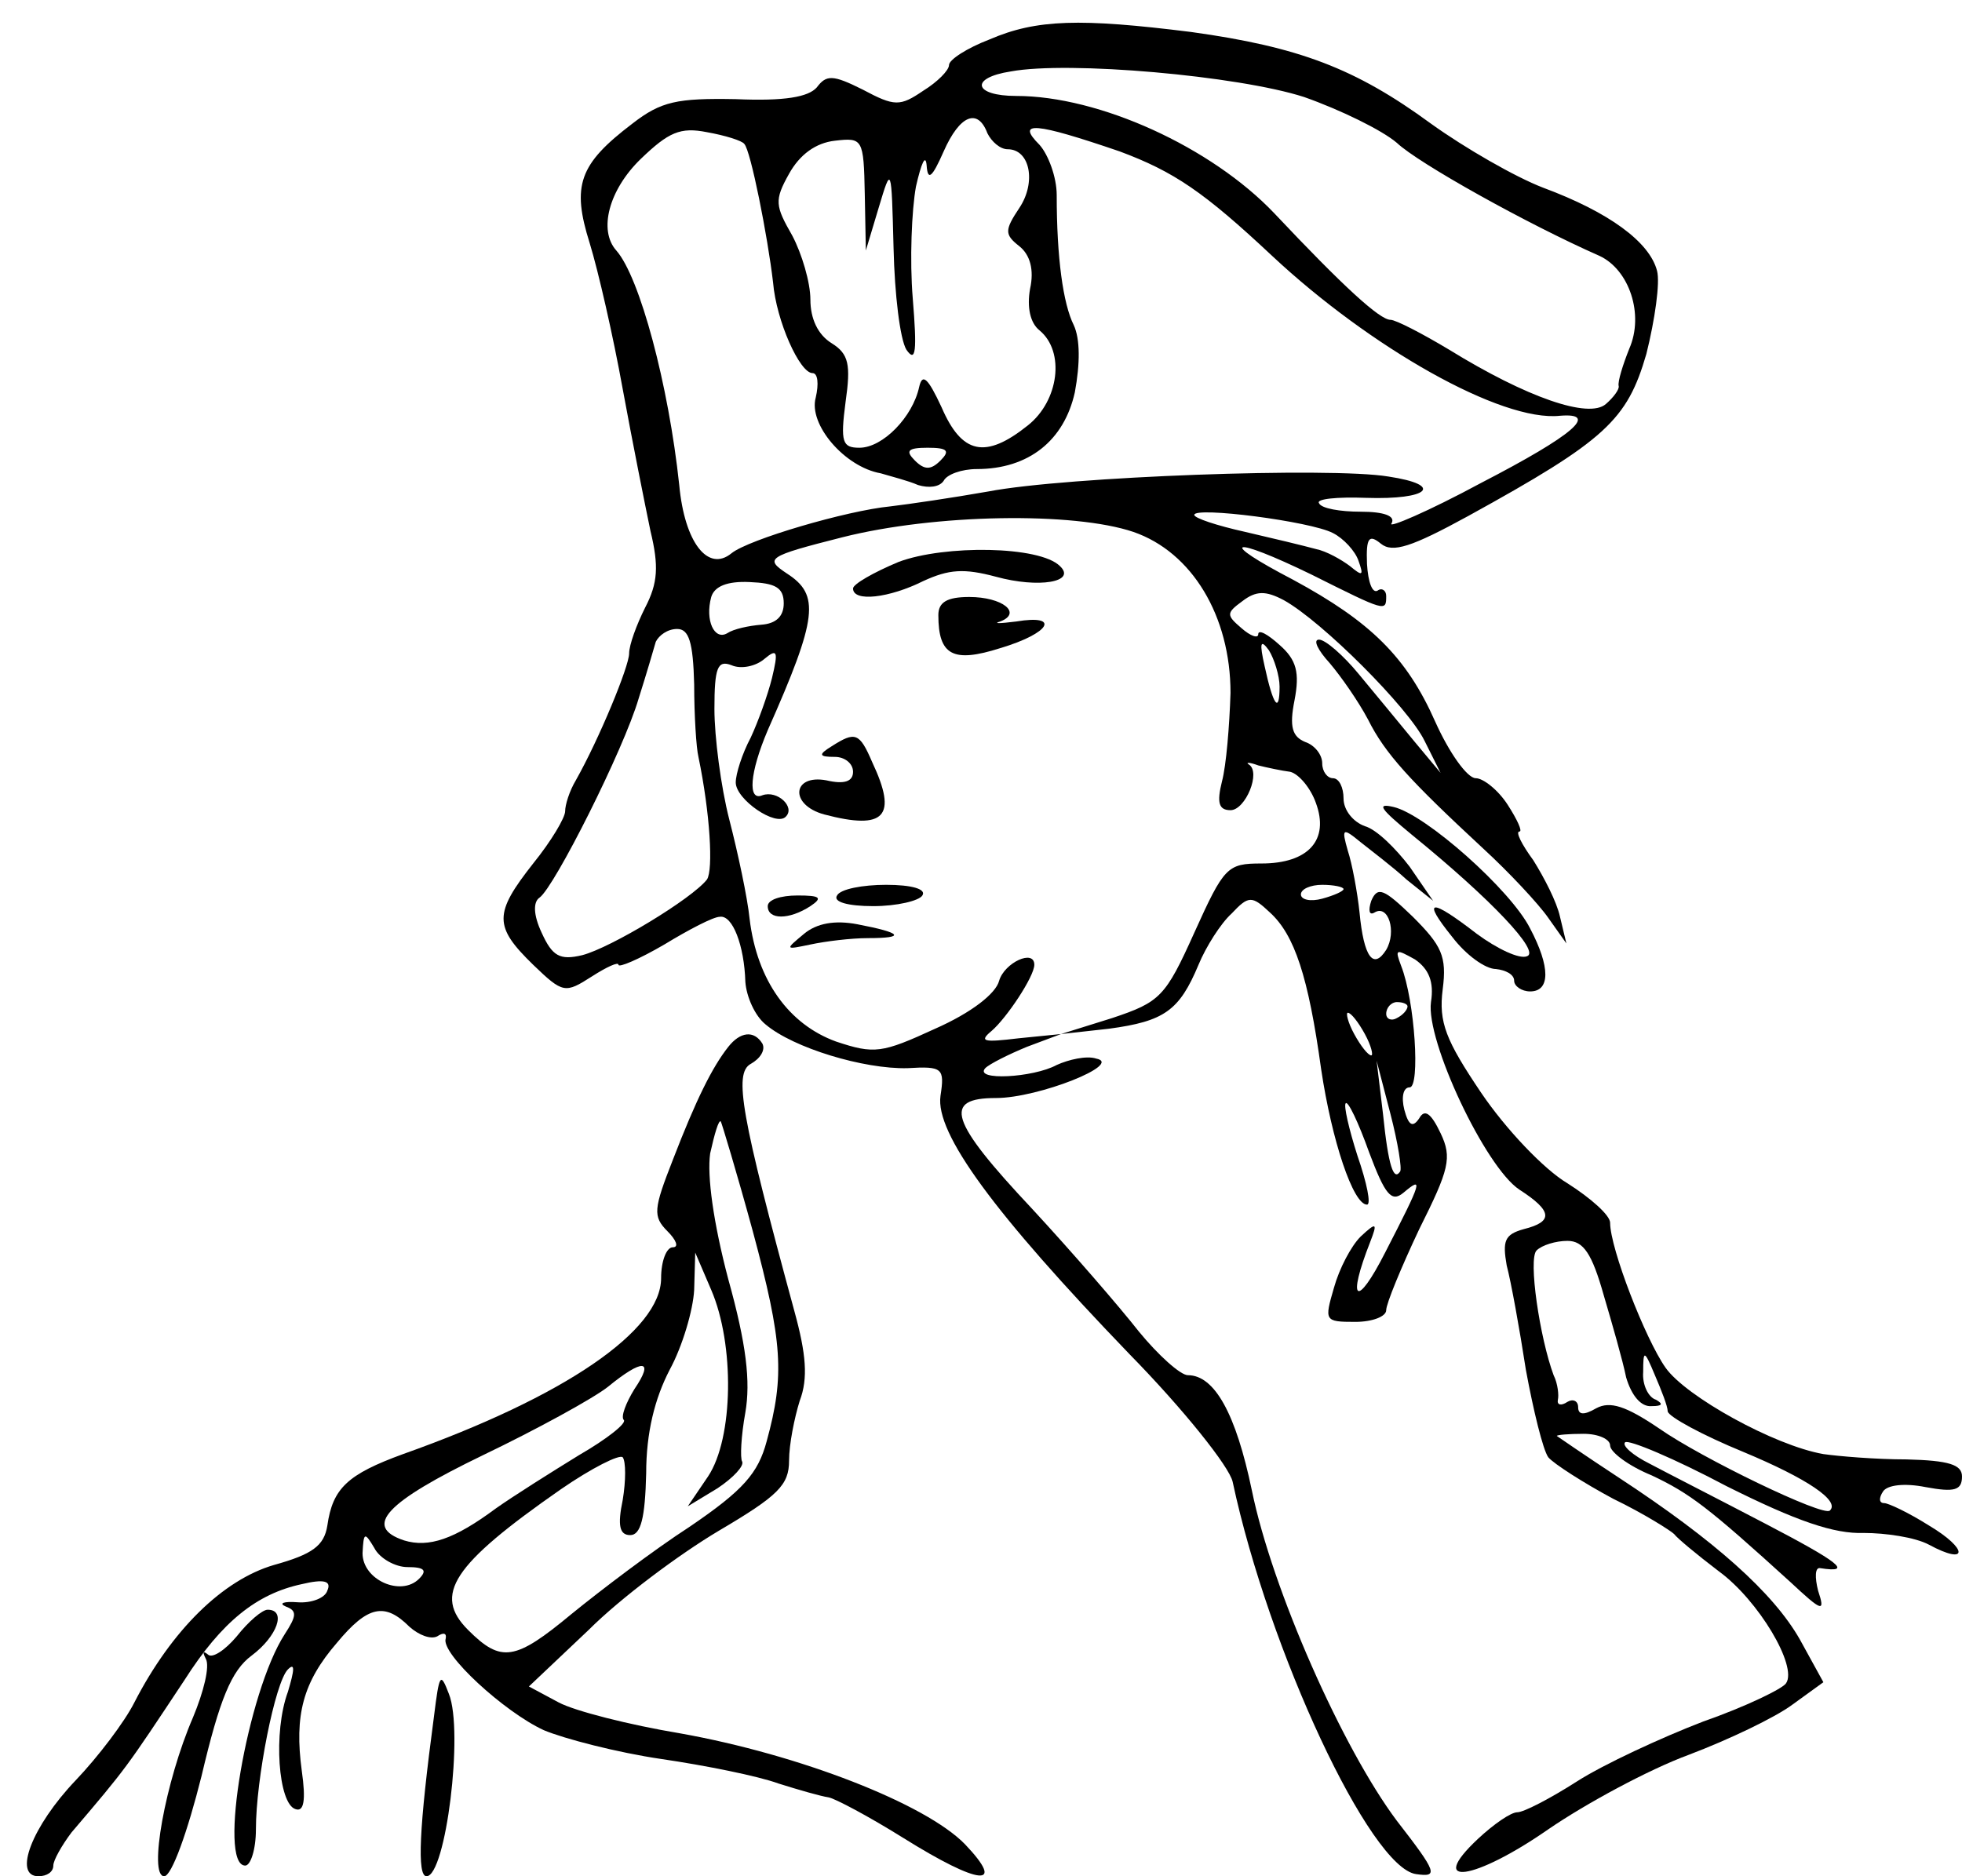 <?xml version="1.0" standalone="no"?>
<!DOCTYPE svg PUBLIC "-//W3C//DTD SVG 20010904//EN"
 "http://www.w3.org/TR/2001/REC-SVG-20010904/DTD/svg10.dtd">
<svg version="1.0" xmlns="http://www.w3.org/2000/svg"
 width="184pt" height="176pt" viewBox="0 0 184 176"
 preserveAspectRatio="xMidYMid meet">

<g transform="translate(0,176) scale(0.1,-0.1)"
fill="#000000" stroke="none">
<path d="M928 1723 c-21 -8 -38 -19 -38 -24 0 -5 -11 -16 -24 -24 -22 -15 -27
-15 -57 1 -28 14 -34 14 -43 2 -8 -9 -30 -13 -76 -11 -55 1 -70 -2 -97 -23
-50 -38 -57 -58 -40 -112 8 -26 22 -87 31 -137 9 -49 21 -109 26 -133 8 -33 7
-49 -5 -72 -8 -16 -15 -35 -15 -43 0 -12 -28 -80 -50 -119 -6 -10 -10 -23 -10
-29 0 -6 -13 -28 -30 -49 -37 -47 -37 -59 0 -95 28 -27 30 -27 55 -11 14 9 25
14 25 11 0 -3 19 5 43 19 23 14 46 26 52 26 12 2 23 -27 24 -61 1 -14 9 -32
19 -40 26 -22 92 -42 133 -41 33 2 35 0 31 -26 -5 -35 50 -110 177 -242 51
-52 94 -106 97 -120 34 -159 129 -362 172 -368 21 -3 20 1 -18 50 -51 68 -117
217 -136 310 -15 72 -35 108 -60 108 -7 0 -28 19 -46 41 -18 23 -63 75 -100
115 -78 83 -84 104 -34 104 40 0 120 32 94 37 -9 3 -26 -1 -37 -6 -22 -12 -78
-15 -67 -3 4 4 22 13 39 20 l32 12 -40 -4 c-33 -4 -37 -3 -25 7 14 12 40 51
40 62 0 15 -28 2 -33 -15 -3 -12 -26 -30 -60 -45 -50 -23 -57 -24 -93 -12 -44
16 -74 57 -81 115 -2 20 -11 62 -19 93 -8 31 -14 78 -14 104 0 39 3 46 16 41
9 -4 23 -1 31 6 12 10 13 7 7 -18 -4 -16 -13 -41 -20 -56 -8 -15 -14 -34 -14
-42 0 -16 38 -42 47 -32 9 9 -8 25 -22 20 -14 -6 -12 21 5 61 47 106 49 127
18 147 -21 14 -19 16 52 34 87 22 217 24 273 5 55 -19 91 -79 91 -151 -1 -31
-4 -68 -8 -83 -5 -20 -3 -27 8 -27 14 0 29 36 17 43 -3 2 1 2 9 -1 8 -2 22 -5
30 -6 8 -2 19 -15 24 -29 13 -35 -7 -57 -51 -57 -32 0 -35 -3 -63 -65 -27 -60
-32 -65 -77 -80 l-48 -15 45 5 c52 7 66 17 84 60 7 17 21 39 31 48 16 17 19
17 36 1 23 -21 36 -60 48 -147 10 -67 30 -127 43 -127 4 0 0 20 -9 46 -8 25
-13 47 -11 49 2 3 12 -18 22 -46 15 -40 21 -47 32 -38 19 16 18 12 -17 -56
-27 -53 -36 -46 -14 10 7 18 6 19 -9 5 -9 -9 -20 -30 -25 -48 -9 -31 -9 -32
20 -32 16 0 29 5 29 11 0 6 14 40 31 76 28 56 31 67 20 90 -9 19 -15 23 -20
14 -6 -9 -10 -7 -14 8 -3 12 -1 21 5 21 10 0 5 81 -8 114 -6 16 -5 16 13 6 13
-9 18 -21 15 -40 -5 -36 51 -155 83 -176 31 -20 32 -30 4 -37 -18 -5 -20 -11
-16 -34 4 -15 12 -59 18 -98 7 -38 16 -75 21 -82 5 -6 33 -24 61 -39 29 -14
54 -30 57 -33 3 -4 21 -19 42 -35 37 -27 74 -89 63 -105 -3 -5 -38 -22 -78
-36 -39 -15 -93 -40 -118 -56 -25 -16 -50 -29 -56 -29 -6 0 -22 -11 -37 -25
-49 -46 -3 -39 66 9 35 24 94 56 132 70 37 14 81 35 97 47 l29 21 -22 40 c-25
44 -80 93 -170 152 -32 21 -58 39 -58 39 0 1 11 2 25 2 14 0 25 -5 25 -11 0
-6 17 -19 39 -28 36 -17 53 -30 130 -100 30 -28 33 -29 26 -8 -3 12 -3 22 2
21 32 -5 17 6 -52 42 -44 23 -93 48 -108 56 -16 8 -26 17 -23 20 3 3 46 -15
95 -41 66 -33 101 -45 129 -44 20 0 48 -4 61 -11 37 -20 37 -4 0 18 -19 12
-38 21 -42 21 -5 0 -5 5 -1 11 4 6 20 8 40 4 27 -5 34 -3 34 10 0 11 -12 15
-52 16 -29 0 -64 3 -78 5 -46 8 -129 54 -148 81 -19 27 -52 112 -52 136 0 7
-18 23 -40 37 -22 13 -58 51 -81 85 -33 49 -40 66 -36 97 4 31 -1 41 -28 68
-27 26 -33 29 -39 15 -3 -9 -2 -14 3 -11 13 8 21 -18 11 -35 -12 -19 -21 -7
-25 35 -2 19 -7 46 -11 58 -6 21 -5 22 12 8 10 -8 30 -23 43 -35 l25 -20 -22
32 c-13 17 -31 35 -42 38 -11 4 -20 15 -20 26 0 10 -4 19 -10 19 -5 0 -10 6
-10 14 0 8 -7 17 -16 20 -12 5 -15 14 -10 39 5 26 2 38 -14 52 -11 10 -20 15
-20 10 0 -4 -7 -2 -16 6 -14 12 -14 14 1 25 13 10 22 10 39 1 36 -20 117 -101
132 -132 l15 -30 -25 30 c-14 17 -37 45 -52 63 -14 17 -31 32 -37 32 -6 0 -1
-10 10 -22 11 -13 27 -36 36 -53 16 -32 39 -57 108 -121 24 -22 52 -52 61 -65
l17 -24 -6 25 c-3 14 -15 37 -25 53 -11 15 -17 27 -13 27 3 0 -2 11 -11 25 -9
14 -23 25 -30 25 -8 0 -25 24 -38 53 -27 61 -61 94 -133 133 -73 38 -59 42 17
5 70 -35 70 -35 70 -20 0 5 -4 8 -8 5 -5 -3 -9 8 -10 25 -1 25 2 28 13 19 11
-9 29 -3 82 26 129 71 149 90 167 152 8 32 13 67 10 78 -7 27 -45 55 -107 78
-26 10 -73 37 -105 60 -71 52 -124 72 -225 86 -104 13 -145 12 -189 -7z m295
-54 c34 -12 73 -31 87 -43 20 -19 122 -76 190 -106 28 -13 42 -55 28 -87 -6
-15 -11 -31 -10 -35 1 -3 -5 -11 -12 -17 -16 -14 -74 6 -147 51 -25 15 -50 28
-55 28 -10 0 -44 31 -109 100 -59 62 -164 110 -242 110 -40 0 -44 17 -5 23 54
10 213 -4 275 -24z m-297 -34 c4 -8 12 -15 19 -15 21 0 27 -31 11 -55 -14 -21
-14 -25 0 -36 10 -8 14 -22 10 -40 -3 -17 0 -32 9 -39 24 -20 18 -66 -11 -89
-40 -32 -62 -27 -81 17 -13 28 -18 32 -21 19 -6 -28 -34 -57 -56 -57 -16 0
-18 5 -13 43 5 35 3 45 -13 55 -13 8 -20 23 -20 41 0 16 -8 43 -17 60 -16 28
-17 33 -3 58 10 18 25 29 43 31 26 3 27 2 28 -50 l1 -53 12 40 c12 40 12 40
14 -38 1 -43 6 -85 12 -95 9 -13 10 -1 6 48 -3 36 -1 83 3 105 5 22 9 31 10
20 1 -15 5 -12 16 13 15 34 32 41 41 17z m-228 -10 c6 -6 22 -87 27 -130 3
-36 25 -85 37 -85 5 0 6 -10 3 -23 -7 -25 27 -65 61 -71 10 -3 26 -7 35 -11
10 -3 20 -2 24 4 3 6 17 11 31 11 49 0 82 27 92 72 5 27 5 50 -1 63 -10 20
-16 63 -16 122 0 17 -8 38 -16 47 -23 23 -4 21 75 -6 51 -19 79 -38 143 -98
92 -86 215 -156 270 -150 37 3 13 -18 -74 -63 -50 -27 -88 -43 -84 -38 4 7 -7
11 -29 11 -19 0 -37 3 -39 8 -3 4 17 6 44 5 59 -2 74 12 21 20 -54 9 -302 0
-375 -14 -34 -6 -75 -12 -92 -14 -41 -4 -133 -31 -149 -44 -22 -18 -44 10 -49
64 -10 94 -37 195 -59 220 -17 19 -7 57 23 86 26 25 37 30 62 25 17 -3 33 -8
35 -11z m184 -297 c-9 -9 -15 -9 -24 0 -9 9 -7 12 12 12 19 0 21 -3 12 -12z
m368 -68 c10 -5 21 -17 24 -26 5 -14 4 -15 -8 -5 -8 6 -22 14 -32 16 -11 3
-40 10 -66 16 -27 6 -48 13 -48 16 0 8 109 -6 130 -17z m-515 -66 c0 -12 -7
-19 -21 -20 -12 -1 -26 -4 -32 -8 -12 -7 -21 12 -15 34 3 10 15 15 36 14 24
-1 32 -5 32 -20z m-84 -76 c0 -29 2 -60 4 -68 11 -53 14 -106 8 -115 -14 -18
-90 -64 -117 -71 -21 -5 -28 -1 -38 21 -8 17 -8 29 -2 33 14 10 79 139 93 187
7 22 14 46 16 53 3 6 11 12 20 12 11 0 15 -12 16 -52z m549 -2 c0 -26 -6 -18
-14 19 -5 22 -4 26 4 15 5 -8 10 -24 10 -34z m60 -190 c0 -2 -9 -6 -20 -9 -11
-3 -20 -1 -20 4 0 5 9 9 20 9 11 0 20 -2 20 -4z m60 -110 c0 -3 -4 -8 -10 -11
-5 -3 -10 -1 -10 4 0 6 5 11 10 11 6 0 10 -2 10 -4z m-40 -26 c6 -11 8 -20 6
-20 -3 0 -10 9 -16 20 -6 11 -8 20 -6 20 3 0 10 -9 16 -20z m33 -129 c-6 -9
-11 5 -16 54 l-6 50 13 -50 c7 -27 11 -52 9 -54z m191 -116 c8 -27 18 -62 21
-77 5 -17 14 -28 24 -27 10 0 11 2 4 6 -7 2 -13 14 -12 26 0 21 1 21 11 -3 6
-14 12 -29 12 -34 1 -5 32 -22 71 -38 60 -25 91 -46 81 -55 -6 -6 -120 49
-160 77 -31 21 -46 26 -59 19 -12 -7 -17 -6 -17 1 0 6 -5 8 -10 5 -6 -4 -10
-3 -9 2 1 4 0 15 -4 23 -13 35 -24 109 -16 117 5 5 18 9 29 9 15 0 23 -12 34
-51z"/>
<path d="M843 1233 c-24 -10 -43 -21 -43 -25 0 -13 34 -9 66 7 24 11 38 12 68
4 40 -11 76 -5 60 10 -19 19 -108 20 -151 4z"/>
<path d="M880 1183 c0 -38 14 -45 58 -31 47 14 57 32 15 25 -16 -2 -22 -2 -15
0 21 8 2 23 -29 23 -21 0 -29 -5 -29 -17z"/>
<path d="M780 1060 c-13 -8 -12 -10 3 -10 9 0 17 -6 17 -14 0 -9 -8 -12 -25
-8 -32 6 -35 -23 -2 -32 57 -15 69 -2 45 49 -12 28 -16 29 -38 15z"/>
<path d="M1324 977 c75 -61 121 -110 108 -114 -7 -3 -28 7 -47 21 -44 34 -52
33 -23 -3 13 -17 31 -30 41 -30 9 -1 17 -5 17 -11 0 -5 7 -10 15 -10 19 0 19
23 0 59 -18 36 -98 107 -128 114 -17 4 -12 -2 17 -26z"/>
<path d="M785 920 c-4 -6 10 -10 34 -10 22 0 43 5 46 10 4 6 -10 10 -34 10
-22 0 -43 -4 -46 -10z"/>
<path d="M720 910 c0 -13 20 -13 40 0 12 8 9 10 -12 10 -16 0 -28 -4 -28 -10z"/>
<path d="M754 884 c-18 -15 -18 -15 6 -10 14 3 38 6 54 6 36 0 32 5 -10 13
-21 4 -38 1 -50 -9z"/>
<path d="M683 778 c-15 -19 -30 -49 -52 -106 -18 -46 -19 -53 -5 -67 8 -8 11
-15 5 -15 -6 0 -11 -13 -11 -29 0 -49 -90 -111 -242 -165 -52 -19 -66 -32 -71
-67 -3 -19 -14 -27 -50 -37 -48 -14 -96 -61 -131 -129 -9 -18 -34 -51 -55 -73
-41 -43 -59 -90 -35 -90 8 0 14 4 14 10 0 5 8 19 17 31 52 61 51 60 106 143
35 55 68 81 110 90 21 5 28 3 24 -6 -2 -7 -15 -12 -28 -11 -13 1 -18 -1 -11
-4 11 -4 10 -9 -1 -26 -35 -54 -63 -217 -37 -217 5 0 10 15 10 34 0 47 18 138
30 150 7 7 6 -1 0 -21 -14 -38 -9 -105 7 -110 8 -3 10 8 6 36 -7 52 1 83 33
120 29 35 45 38 68 15 9 -8 20 -12 26 -9 6 4 9 3 8 -2 -5 -14 55 -69 92 -86
19 -8 69 -21 110 -27 41 -6 91 -16 110 -23 19 -6 40 -12 47 -13 6 -1 38 -18
70 -38 72 -45 97 -47 58 -6 -37 38 -155 84 -267 104 -48 8 -99 21 -114 29
l-28 15 56 53 c30 30 85 71 122 93 56 33 66 43 66 66 0 15 5 40 10 56 8 21 6
44 -5 84 -50 184 -57 223 -41 232 9 5 14 13 11 19 -8 13 -21 11 -32 -3z m23
-173 c28 -104 30 -135 13 -197 -8 -30 -22 -46 -72 -80 -34 -22 -84 -60 -111
-82 -53 -44 -66 -46 -97 -15 -33 33 -15 61 87 132 29 20 55 33 58 30 3 -4 3
-22 0 -40 -5 -24 -3 -33 7 -33 10 0 14 16 15 58 0 38 8 70 22 97 12 22 22 56
23 75 l1 35 15 -35 c22 -51 21 -139 -3 -175 l-19 -28 28 17 c15 10 25 21 23
25 -2 3 -1 24 3 46 5 29 1 64 -16 125 -14 53 -20 97 -17 118 4 18 8 32 10 30
1 -2 15 -48 30 -103z m-111 -148 c-8 -13 -13 -26 -10 -29 3 -3 -16 -18 -42
-33 -26 -16 -61 -38 -78 -50 -39 -29 -63 -37 -86 -30 -39 13 -17 36 74 80 50
24 103 53 117 64 33 27 44 26 25 -2z m-213 -167 c16 0 19 -3 11 -11 -17 -17
-53 -1 -53 24 1 20 2 20 11 5 5 -10 20 -18 31 -18z"/>
<path d="M222 225 c-11 -13 -23 -21 -27 -17 -5 4 -5 2 -2 -4 4 -7 -2 -31 -12
-55 -26 -60 -42 -149 -27 -149 7 0 22 42 35 94 17 72 28 99 47 113 24 18 33
43 15 43 -5 0 -18 -11 -29 -25z"/>
<path d="M407 150 c-14 -105 -16 -150 -7 -150 18 0 35 136 21 171 -8 21 -9 19
-14 -21z"/>
</g>
</svg>
